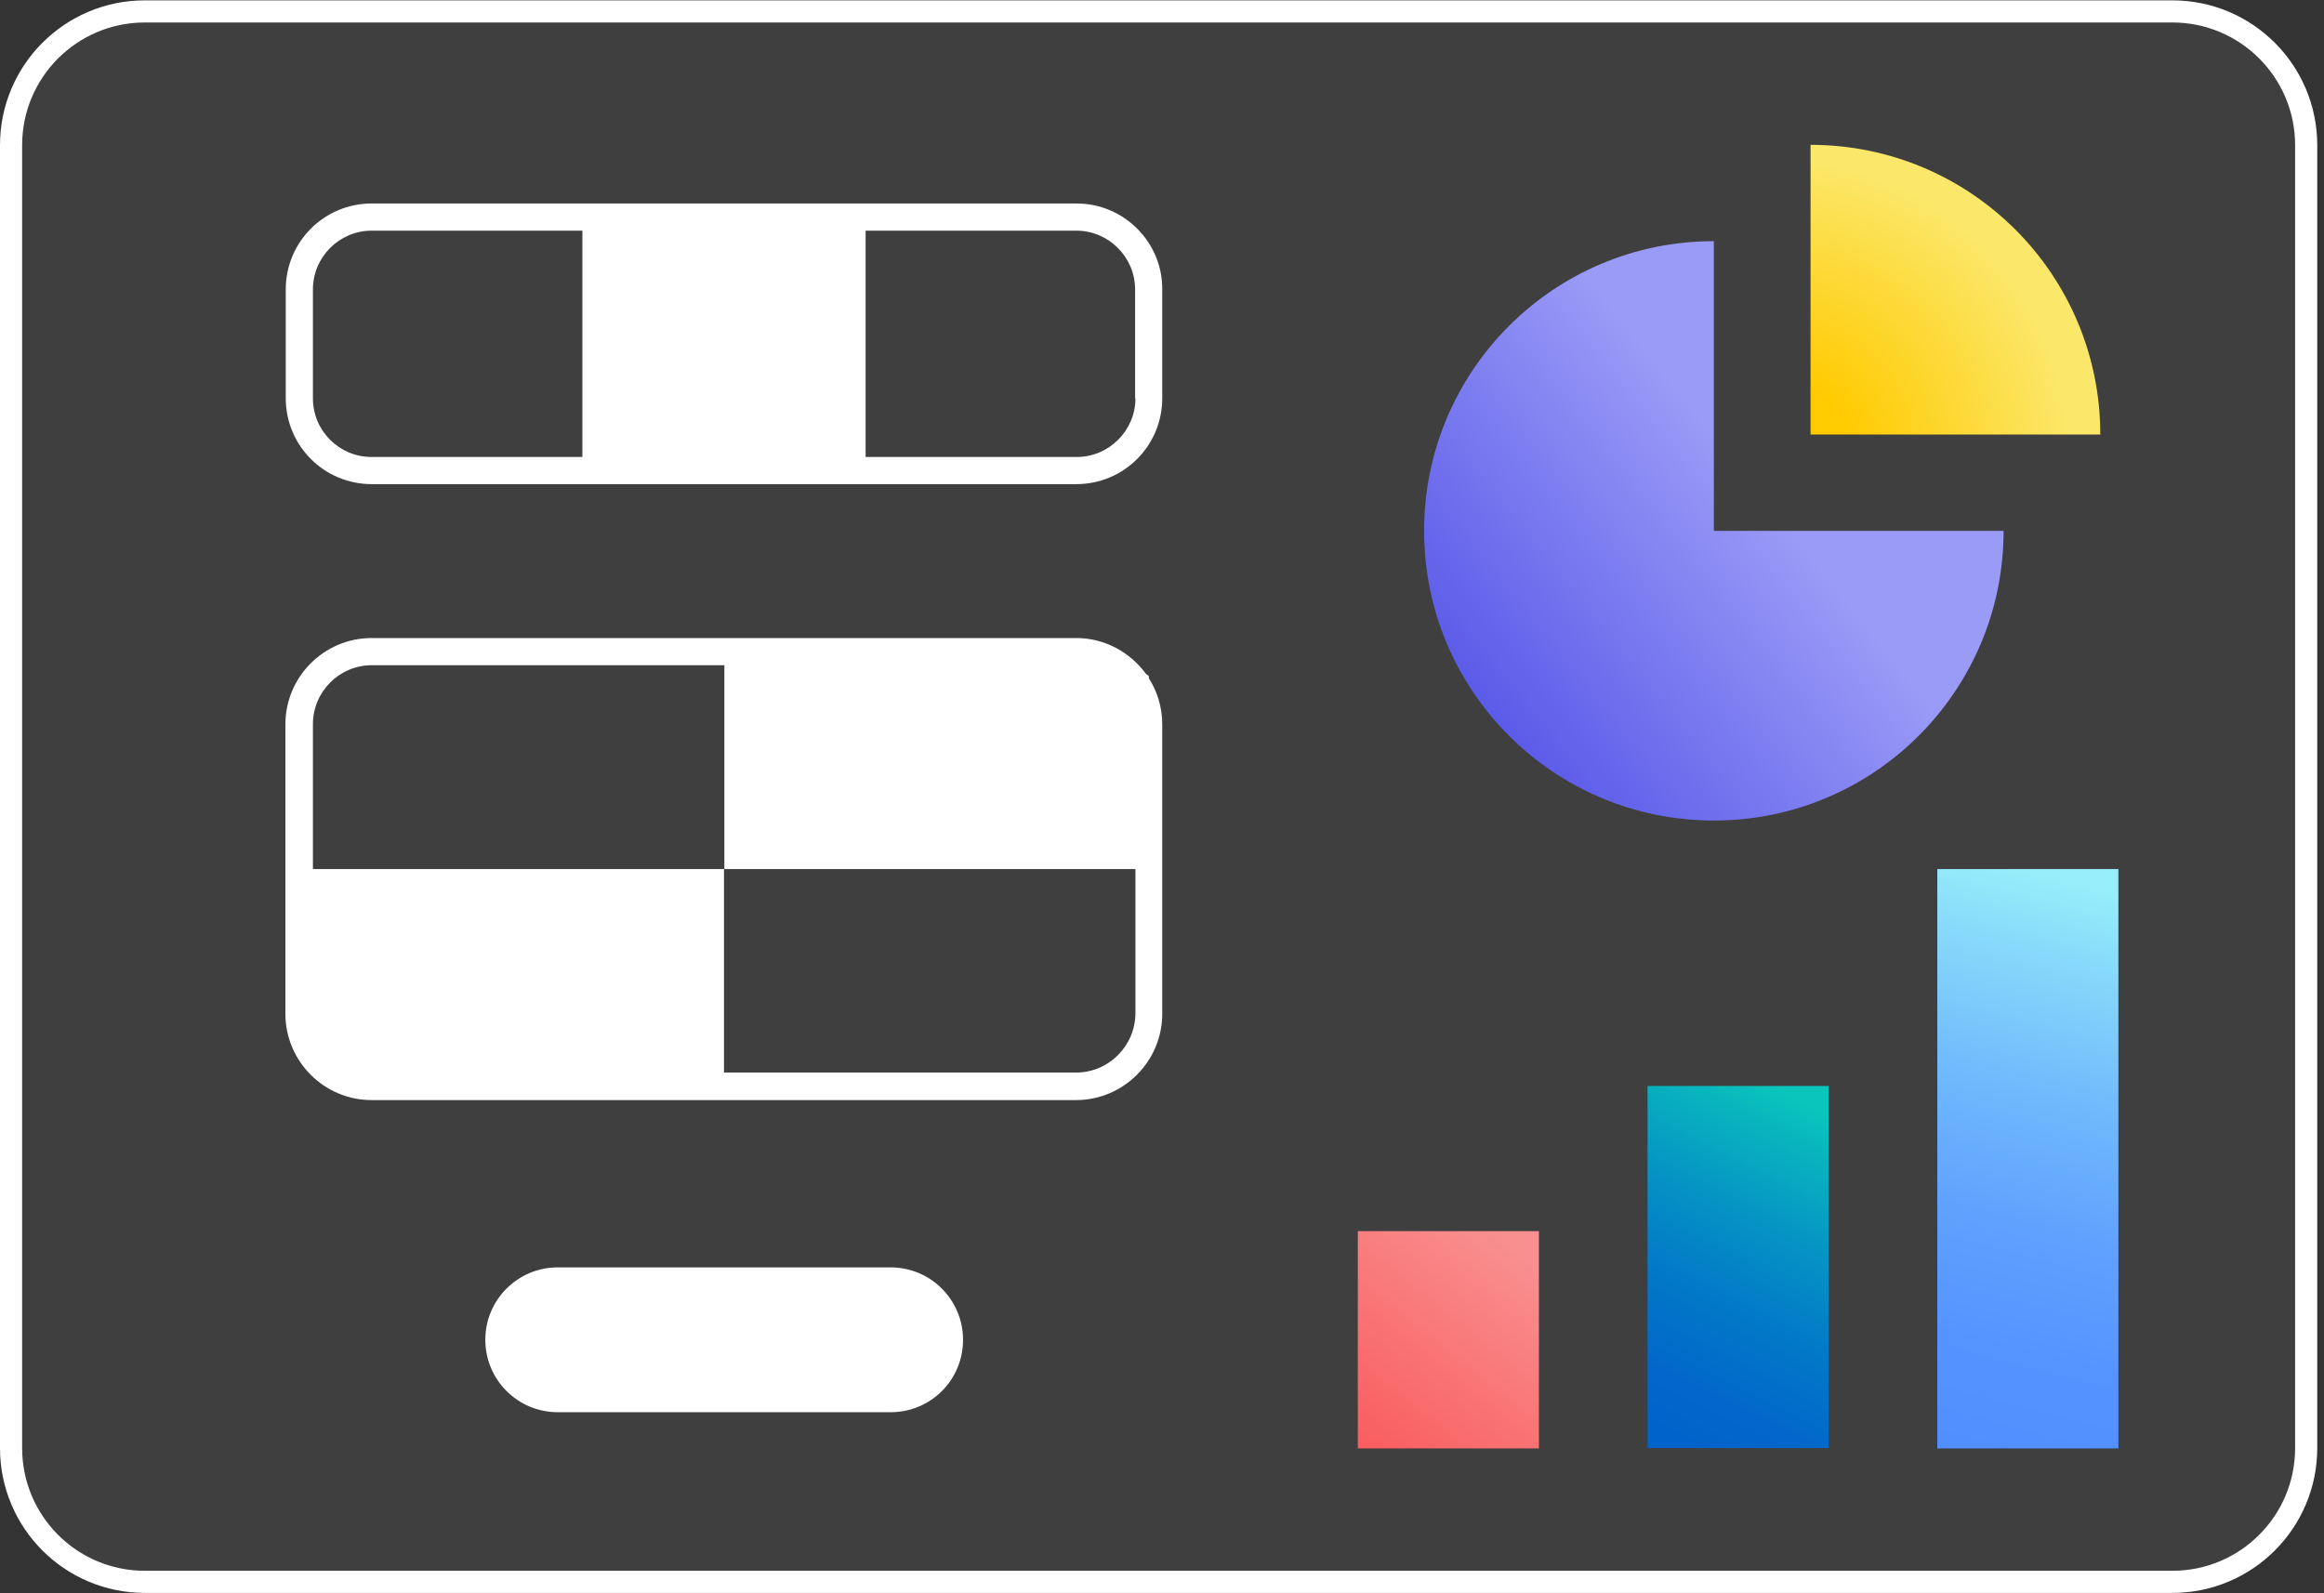 <svg width="105" height="72" viewBox="0 0 105 72" fill="none" xmlns="http://www.w3.org/2000/svg">
<rect x="0" y="0" width="105" height="72" fill="#333333" stroke="none"/>
<g clip-path="url(#clip0_541_31551)">
<path d="M98.149 71.484H6.545C3.205 71.484 0.5 68.778 0.5 65.438V6.562C0.5 3.222 3.205 0.516 6.545 0.516H98.149C101.489 0.516 104.195 3.222 104.195 6.562V65.438C104.195 68.778 101.489 71.484 98.149 71.484Z" fill="#3F3F3F" stroke="white"/>
<path d="M81.802 6.545V13.091V19.636H94.893C94.893 12.404 89.034 6.545 81.802 6.545Z" fill="url(#paint0_radial_541_31551)"/>
<path d="M77.433 10.898C70.2 10.898 64.342 16.756 64.342 23.989C64.342 31.222 70.2 37.08 77.433 37.08C84.665 37.08 90.524 31.222 90.524 23.989H77.433V10.898Z" fill="url(#paint1_linear_541_31551)"/>
<path d="M48.649 9.196H16.789C14.646 9.196 12.911 10.931 12.911 13.075V18C12.911 20.144 14.646 21.878 16.789 21.878H48.633C50.776 21.878 52.511 20.144 52.511 18V13.075C52.527 10.947 50.776 9.196 48.649 9.196ZM14.138 18V13.075C14.138 11.618 15.333 10.424 16.789 10.424H26.313V20.651H16.789C15.333 20.651 14.138 19.473 14.138 18ZM51.3 18C51.3 19.456 50.105 20.651 48.649 20.651H39.109V10.424H48.633C50.089 10.424 51.284 11.618 51.284 13.075V18H51.3Z" fill="white"/>
<path d="M51.906 30.649V30.551L51.775 30.453C51.071 29.487 49.925 28.833 48.633 28.833H16.789C14.646 28.833 12.895 30.584 12.895 32.727V45.818C12.895 47.962 14.646 49.713 16.789 49.713H48.616C50.76 49.713 52.511 47.962 52.511 45.818V32.727C52.511 31.958 52.282 31.238 51.906 30.649ZM48.616 48.469H16.789C16.756 48.469 16.74 48.469 16.707 48.469H32.711V39.273H14.138V32.727C14.138 31.255 15.333 30.06 16.805 30.06H32.727V39.273H51.3V45.802C51.284 47.275 50.089 48.469 48.616 48.469Z" fill="white"/>
<path d="M40.238 63.818H25.2C23.384 63.818 21.927 62.346 21.927 60.545C21.927 58.729 23.4 57.273 25.2 57.273H40.238C42.055 57.273 43.511 58.745 43.511 60.545C43.511 62.362 42.055 63.818 40.238 63.818Z" fill="white"/>
<path d="M82.62 49.075H74.438V65.438H82.62V49.075Z" fill="url(#paint2_linear_541_31551)"/>
<path d="M69.529 55.636H61.347V65.454H69.529V55.636Z" fill="url(#paint3_linear_541_31551)"/>
<path d="M95.711 39.273H87.529V65.455H95.711V39.273Z" fill="url(#paint4_linear_541_31551)"/>
</g>
<defs>
<radialGradient id="paint0_radial_541_31551" cx="0" cy="0" r="1" gradientUnits="userSpaceOnUse" gradientTransform="translate(80.236 20.46) scale(13.239)">
<stop offset="0.241" stop-color="#FFCA00"/>
<stop offset="1" stop-color="#FBE769"/>
</radialGradient>
<linearGradient id="paint1_linear_541_31551" x1="66.845" y1="32.463" x2="79.556" y2="22.294" gradientUnits="userSpaceOnUse">
<stop stop-color="#5959E9"/>
<stop offset="1" stop-color="#9A9AF7"/>
</linearGradient>
<linearGradient id="paint2_linear_541_31551" x1="74.642" y1="64.876" x2="82.137" y2="50.174" gradientUnits="userSpaceOnUse">
<stop stop-color="#0062CB"/>
<stop offset="0.173" stop-color="#0168CA"/>
<stop offset="0.393" stop-color="#0277C8"/>
<stop offset="0.64" stop-color="#0592C4"/>
<stop offset="0.905" stop-color="#08B6BE"/>
<stop offset="1" stop-color="#0AC5BC"/>
</linearGradient>
<linearGradient id="paint3_linear_541_31551" x1="61.409" y1="65.601" x2="68.719" y2="56.421" gradientUnits="userSpaceOnUse">
<stop stop-color="#F95C5E"/>
<stop offset="1" stop-color="#F99090"/>
</linearGradient>
<linearGradient id="paint4_linear_541_31551" x1="88.279" y1="65.251" x2="94.74" y2="40.26" gradientUnits="userSpaceOnUse">
<stop stop-color="#518FFF"/>
<stop offset="0.186" stop-color="#5594FF"/>
<stop offset="0.404" stop-color="#5FA2FE"/>
<stop offset="0.638" stop-color="#71BAFC"/>
<stop offset="0.883" stop-color="#89DBFA"/>
<stop offset="1" stop-color="#97EDF9"/>
</linearGradient>
<clipPath id="clip0_541_31551">
<rect width="104.711" height="72" fill="white"/>
</clipPath>
</defs>
</svg>
